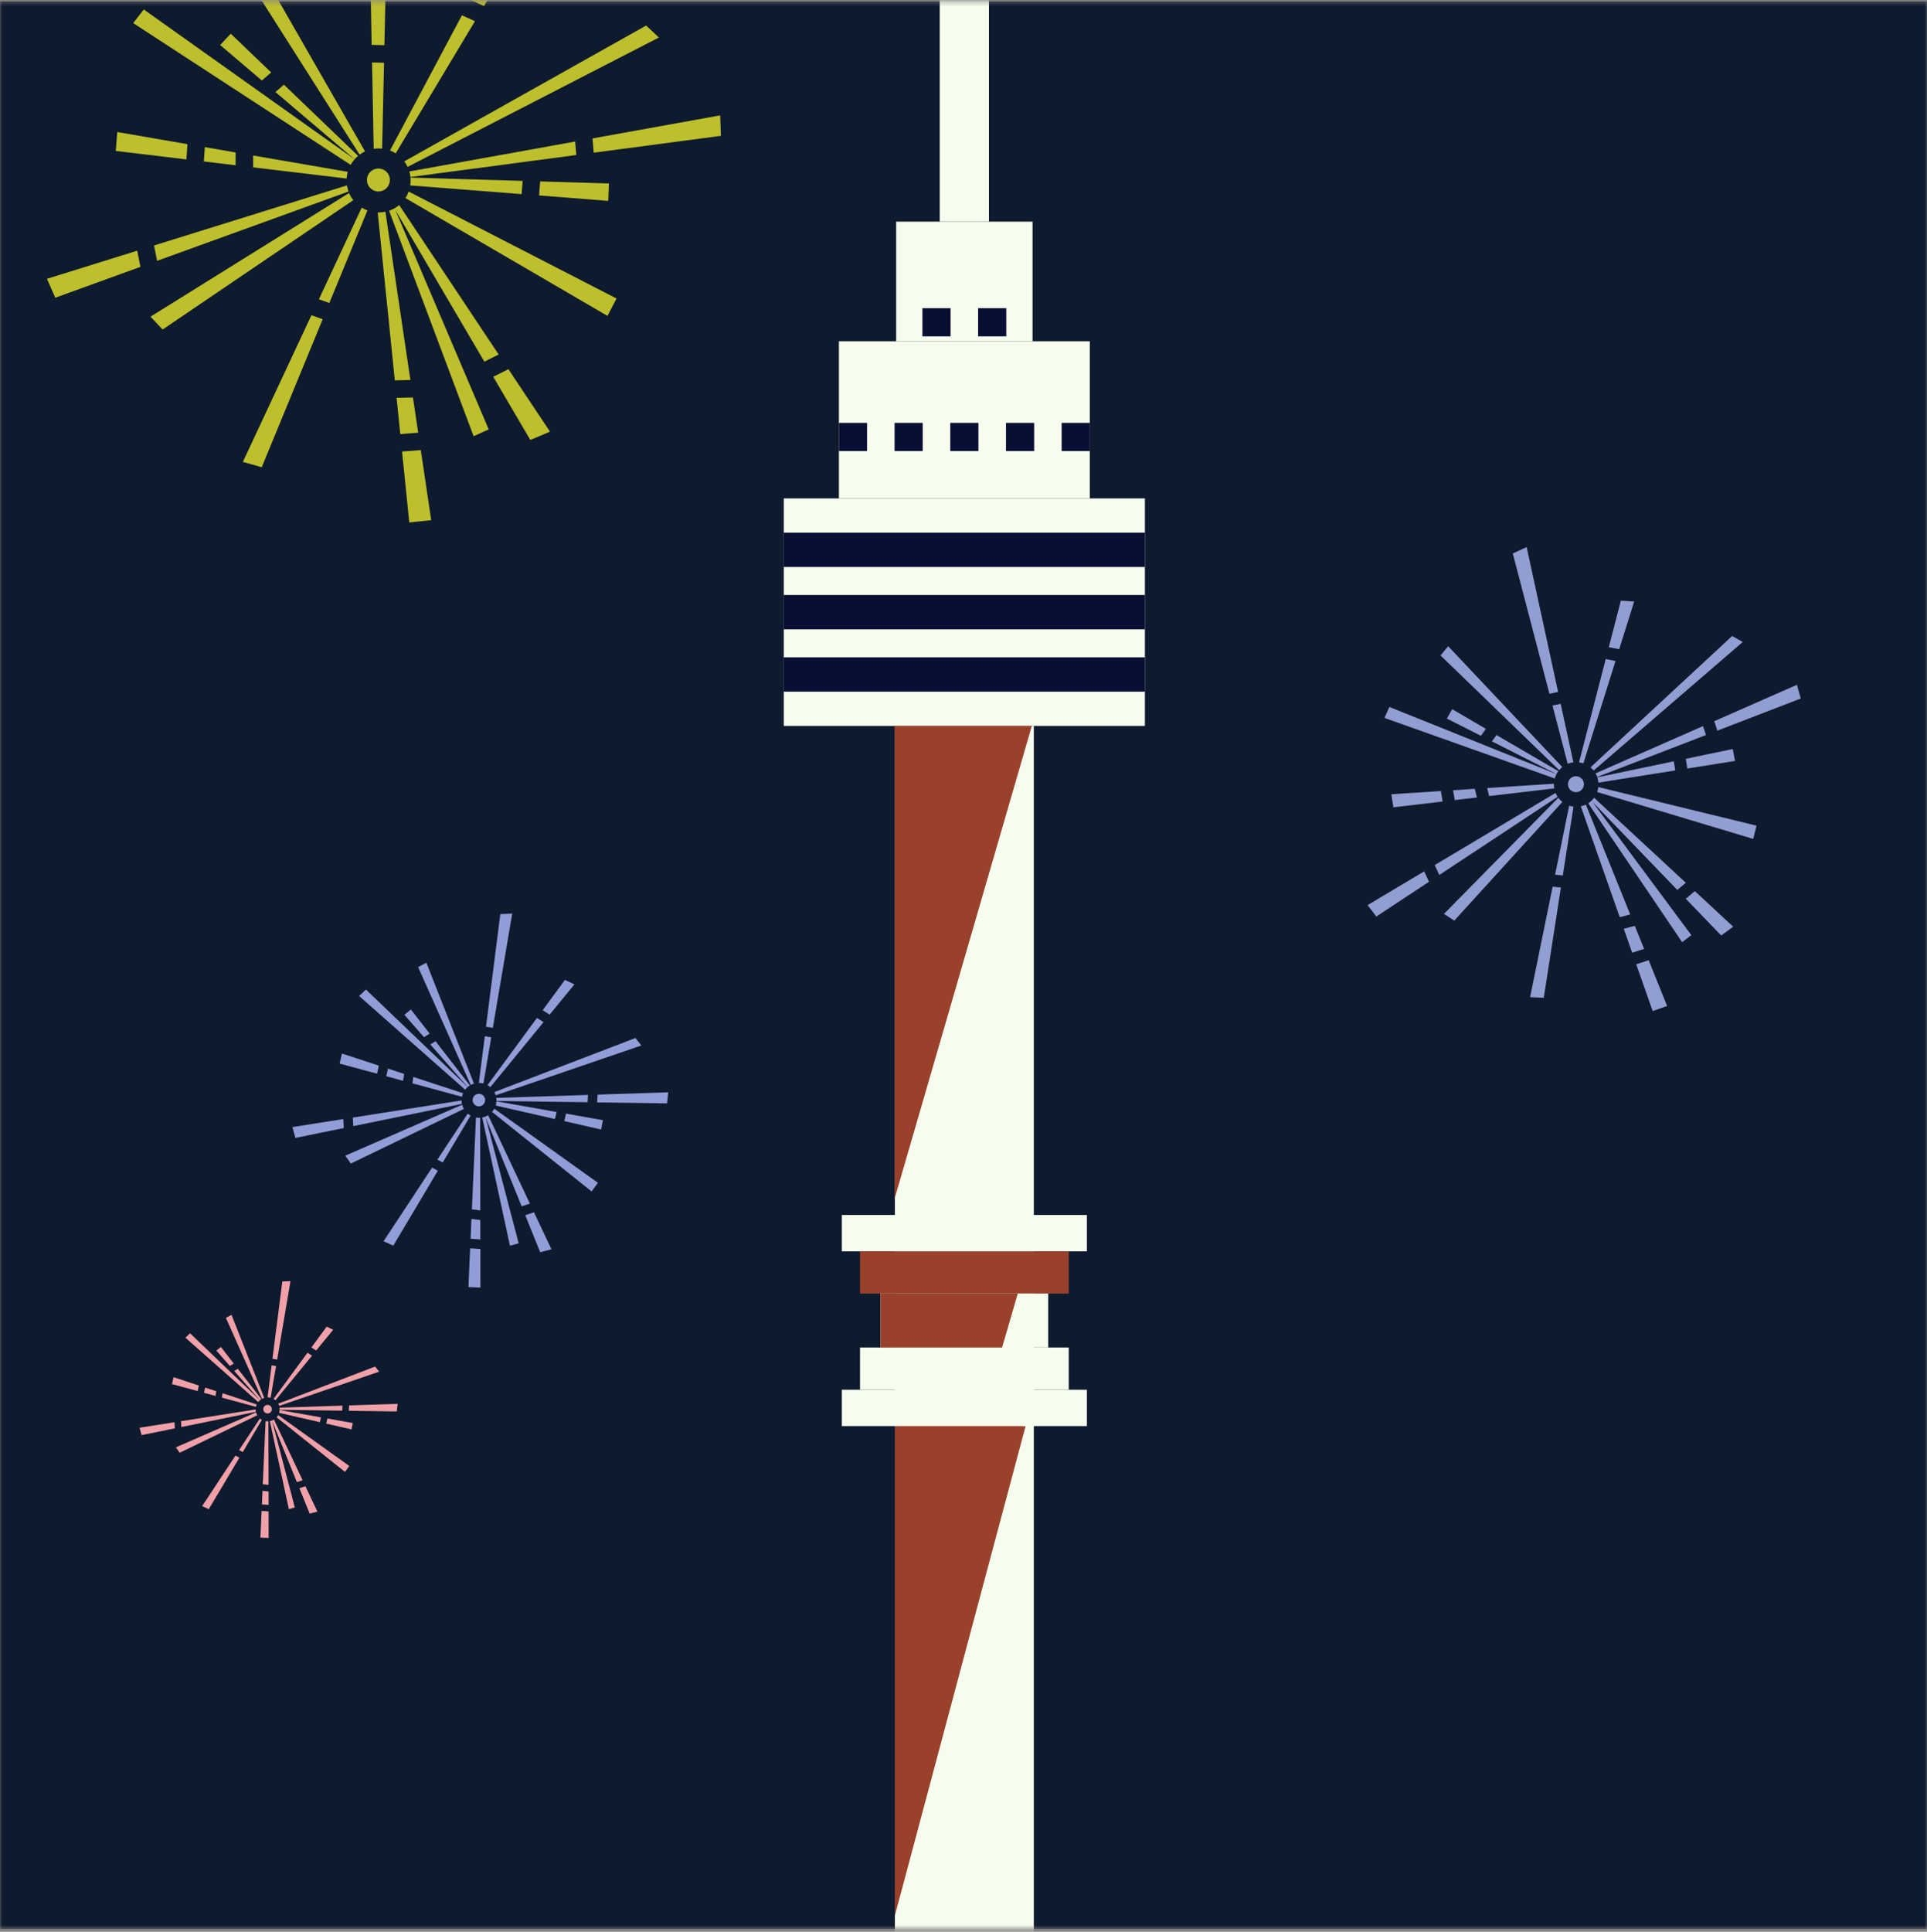 <svg width="440" height="441" viewBox="0 0 440 441" fill="none" xmlns="http://www.w3.org/2000/svg">
<rect x="0" y="0" width="440" height="441" fill="#808080" stroke="none"/>
<mask id="mask0_2_5498" style="mask-type:alpha" maskUnits="userSpaceOnUse" x="0" y="0" width="440" height="441">
<path d="M440 0.34H0V440.34H440V0.34Z" fill="#0E1A2E"/>
</mask>
<g mask="url(#mask0_2_5498)">
<path d="M440 0.34H0V440.34H440V0.34Z" fill="#0E1A2E"/>
<path d="M225.81 -35.61H214.57V50.6H225.81V-35.61Z" fill="#F6FCEE"/>
<path d="M235.77 50.6H204.62V77.91H235.77V50.6Z" fill="#F6FCEE"/>
<path d="M248.84 77.91H191.55V113.79H248.84V77.91Z" fill="#F6FCEE"/>
<path d="M261.42 113.78H178.96V165.72H261.42V113.78Z" fill="#F6FCEE"/>
<path d="M197.98 96.54H191.55V102.97H197.98V96.54Z" fill="#080F33"/>
<path d="M248.84 96.54H242.41V102.97H248.84V96.54Z" fill="#080F33"/>
<path d="M236.13 96.54H229.7V102.97H236.13V96.54Z" fill="#080F33"/>
<path d="M223.41 96.54H216.98V102.97H223.41V96.54Z" fill="#080F33"/>
<path d="M210.69 96.54H204.26V102.97H210.69V96.54Z" fill="#080F33"/>
<path d="M229.77 70.36H223.34V76.79H229.77V70.36Z" fill="#080F33"/>
<path d="M217.05 70.36H210.62V76.79H217.05V70.36Z" fill="#080F33"/>
<path d="M236.06 165.72H204.33V464.24H236.06V165.72Z" fill="#F6FCEE"/>
<path d="M204.26 273.69L235.6 165.72H204.26V273.69Z" fill="#9A412C"/>
<path d="M248.18 277.37H192.22V285.67H248.18V277.37Z" fill="#F6FCEE"/>
<path d="M244.03 285.67H196.37V295.31H244.03V285.67Z" fill="#9A412C"/>
<path d="M244.03 307.62H196.37V317.26H244.03V307.62Z" fill="#F6FCEE"/>
<path d="M239.34 295.3H201.05V307.62H239.34V295.3Z" fill="#F6FCEE"/>
<path d="M204.33 437.32L234.18 325.56L204.33 321.91V437.32Z" fill="#9A412C"/>
<path d="M248.18 317.26H192.22V325.56H248.18V317.26Z" fill="#F6FCEE"/>
<path d="M261.42 121.6H178.96V129.44H261.42V121.6Z" fill="#080F33"/>
<path d="M261.42 135.83H178.96V143.67H261.42V135.83Z" fill="#080F33"/>
<path d="M261.42 150.06H178.96V157.9H261.42V150.06Z" fill="#080F33"/>
<path d="M228.81 307.62L232.39 295.3H201.05V307.62H228.81Z" fill="#9A412C"/>
<g opacity="0.9">
<path opacity="0.9" d="M89.02 41.09C89.02 39.64 87.85 38.47 86.4 38.47C84.95 38.47 83.78 39.64 83.78 41.09C83.78 42.54 84.95 43.71 86.4 43.71C87.85 43.71 89.02 42.54 89.02 41.09Z" fill="#E4E42C"/>
<path opacity="0.9" d="M80.96 36.37L32.83 2.16L30.41 5.27L80.06 37.63C80.31 37.18 80.62 36.76 80.96 36.37Z" fill="#E4E42C"/>
<path opacity="0.9" d="M79.71 44.06L34.37 72.29L37.13 75.23L80.67 45.7C80.28 45.2 79.95 44.66 79.7 44.07L79.71 44.06Z" fill="#E4E42C"/>
<path opacity="0.9" d="M92.56 45.21L138.71 72.12L140.78 68.15L93.31 43.73C93.12 44.26 92.87 44.76 92.56 45.22V45.21Z" fill="#E4E42C"/>
<path opacity="0.9" d="M93.07 38.1L150.45 8.56L147.53 5.83L92.31 36.84C92.6 37.23 92.85 37.65 93.06 38.1H93.07Z" fill="#E4E42C"/>
<path opacity="0.9" d="M83.35 34.57L56.25 -12.68L53.1 -10.34L82.11 35.3C82.5 35.01 82.91 34.77 83.35 34.56V34.57Z" fill="#E4E42C"/>
<path opacity="0.9" d="M57.8 35.5V38.21L79.15 40.76C79.18 40.23 79.27 39.72 79.4 39.23L57.79 35.5H57.8Z" fill="#E4E42C"/>
<path opacity="0.9" d="M35.87 59.55L79.58 43.72C79.42 43.27 79.29 42.8 79.22 42.32L35.17 56.04L35.87 59.55Z" fill="#E4E42C"/>
<path opacity="0.9" d="M10.72 63.65L12.62 67.97L32.07 60.92L31.33 57.23L10.72 63.65Z" fill="#E4E42C"/>
<path opacity="0.9" d="M72.81 68.32L75.2 69.17L83.9 48.04C83.44 47.87 83 47.65 82.59 47.4L72.81 68.32Z" fill="#E4E42C"/>
<path opacity="0.9" d="M55.45 105.45L59.77 106.66L73.68 72.88L71.11 71.96L55.45 105.45Z" fill="#E4E42C"/>
<path opacity="0.9" d="M80.96 36.37C81.21 36.09 81.48 35.82 81.77 35.58L64.83 19.33L62.89 21.01L80.97 36.38L80.96 36.37Z" fill="#E4E42C"/>
<path opacity="0.9" d="M61.92 16.54L52.69 7.69L50.27 10.28L59.8 18.38L61.92 16.54Z" fill="#E4E42C"/>
<path opacity="0.9" d="M87.77 10.32L88.85 -38.25L83.94 -37.29L84.86 10.24L87.77 10.32Z" fill="#E4E42C"/>
<path opacity="0.9" d="M86.45 33.88C86.72 33.88 86.99 33.9 87.25 33.93L87.69 14.33L84.95 14.25L85.33 33.98C85.7 33.92 86.07 33.89 86.45 33.89V33.88Z" fill="#E4E42C"/>
<path opacity="0.9" d="M118.95 -12.67L114.75 -13.96L107.35 -0.05L110.52 1.38L118.95 -12.67Z" fill="#E4E42C"/>
<path opacity="0.9" d="M108.45 4.84L105.47 3.49L89.05 34.36C89.51 34.53 89.94 34.75 90.35 35.01L108.45 4.83V4.84Z" fill="#E4E42C"/>
<path opacity="0.9" d="M135.56 34.86L164.61 31.01L164.44 26.34L135.29 31.6L135.56 34.86Z" fill="#E4E42C"/>
<path opacity="0.9" d="M131.34 32.31L93.47 39.14C93.59 39.55 93.68 39.97 93.72 40.41L131.59 35.39L131.33 32.32L131.34 32.31Z" fill="#E4E42C"/>
<path opacity="0.9" d="M139.05 41.89L123.34 41.42L123.09 44.62L138.88 45.86L139.05 41.89Z" fill="#E4E42C"/>
<path opacity="0.9" d="M119.1 44.31L119.34 41.3L93.73 40.54C93.75 40.76 93.76 40.98 93.76 41.2C93.76 41.58 93.72 41.96 93.66 42.33L119.09 44.32L119.1 44.31Z" fill="#E4E42C"/>
<path opacity="0.9" d="M110.59 82.56L113.86 80.93L91.15 46.81C90.47 47.38 89.69 47.82 88.84 48.11L108.14 99.58L111.59 98.03L90.28 47.97L110.59 82.56Z" fill="#E4E42C"/>
<path opacity="0.9" d="M112.62 86.01L121.09 100.44L125.58 98.54L116.09 84.28L112.62 86.01Z" fill="#E4E42C"/>
<path opacity="0.9" d="M87.99 48.34C87.49 48.45 86.98 48.51 86.45 48.51C86.38 48.51 86.31 48.51 86.24 48.5L90.15 86.83L93.71 86.75L88 48.34H87.99Z" fill="#E4E42C"/>
<path opacity="0.9" d="M94.29 90.74L90.55 90.82L91.4 99.1L95.49 98.78L94.29 90.74Z" fill="#E4E42C"/>
<path opacity="0.9" d="M91.8 103.08L93.45 119.27L98.46 118.75L96.08 102.75L91.8 103.08Z" fill="#E4E42C"/>
<path opacity="0.9" d="M42.8 32.91L26.78 30.14L26.43 34.46L42.57 36.39L42.8 32.91Z" fill="#E4E42C"/>
<path opacity="0.9" d="M46.77 33.59L46.54 36.86L53.8 37.73V34.81L46.77 33.59Z" fill="#E4E42C"/>
</g>
<g opacity="0.9">
<path opacity="0.9" d="M361.62 178.6C361.38 177.62 360.4 177.02 359.42 177.25C358.44 177.48 357.84 178.47 358.07 179.45C358.3 180.43 359.29 181.03 360.27 180.8C361.25 180.57 361.85 179.58 361.62 178.6Z" fill="#B0BBF7"/>
<path opacity="0.9" d="M355.4 176.72L317.24 161.39L316.11 163.89L355 177.72C355.1 177.37 355.23 177.04 355.4 176.72Z" fill="#B0BBF7"/>
<path opacity="0.9" d="M355.81 182.13L329.71 208.63L332.06 210.17L356.74 183.08C356.4 182.81 356.08 182.49 355.82 182.13H355.81Z" fill="#B0BBF7"/>
<path opacity="0.9" d="M364.69 180.81L400.32 191.52L401.08 188.49L364.95 179.68C364.9 180.07 364.82 180.45 364.69 180.81Z" fill="#B0BBF7"/>
<path opacity="0.9" d="M363.88 175.91L397.93 146.56L395.51 145.19L363.16 175.18C363.42 175.4 363.66 175.64 363.88 175.91Z" fill="#B0BBF7"/>
<path opacity="0.9" d="M356.72 175.11L330.67 147.53L328.92 149.63L356 175.81C356.22 175.55 356.46 175.32 356.72 175.11Z" fill="#B0BBF7"/>
<path opacity="0.9" d="M339.57 179.9L340.01 181.73L354.89 179.98C354.83 179.62 354.8 179.26 354.81 178.91L339.57 179.9Z" fill="#B0BBF7"/>
<path opacity="0.9" d="M328.64 199.75L355.66 181.91C355.48 181.63 355.32 181.34 355.19 181.02L327.59 197.49L328.64 199.75Z" fill="#B0BBF7"/>
<path opacity="0.9" d="M312.27 206.63L314.26 209.24L326.29 201.3L325.19 198.92L312.27 206.63Z" fill="#B0BBF7"/>
<path opacity="0.9" d="M355.08 199.68L356.84 199.87L359.29 184.15C358.95 184.11 358.62 184.03 358.3 183.93L355.08 199.69V199.68Z" fill="#B0BBF7"/>
<path opacity="0.9" d="M349.37 227.65L352.5 227.77L356.41 202.62L354.52 202.42L349.37 227.65Z" fill="#B0BBF7"/>
<path opacity="0.9" d="M355.4 176.71C355.52 176.48 355.66 176.25 355.82 176.04L341.7 167.8L340.66 169.25L355.4 176.71Z" fill="#B0BBF7"/>
<path opacity="0.9" d="M339.28 166.39L331.58 161.9L330.37 164.04L338.14 167.98L339.28 166.39Z" fill="#B0BBF7"/>
<path opacity="0.9" d="M355.77 157.96L348.59 124.9L345.42 126.35L353.79 158.38L355.77 157.96Z" fill="#B0BBF7"/>
<path opacity="0.9" d="M358.71 174.13C358.89 174.09 359.08 174.05 359.26 174.03L356.36 160.68L354.49 161.07L357.96 174.37C358.2 174.27 358.45 174.19 358.7 174.12L358.71 174.13Z" fill="#B0BBF7"/>
<path opacity="0.9" d="M373.14 137.32L370.09 137.13L367.34 147.75L369.72 148.21L373.14 137.32Z" fill="#B0BBF7"/>
<path opacity="0.9" d="M368.88 150.89L366.64 150.46L360.55 174.04C360.89 174.08 361.22 174.16 361.54 174.27L368.88 150.89Z" fill="#B0BBF7"/>
<path opacity="0.9" d="M392.13 166.8L411.18 159.46L410.3 156.33L391.42 164.64L392.13 166.8Z" fill="#B0BBF7"/>
<path opacity="0.9" d="M388.85 165.76L364.32 176.55C364.47 176.81 364.6 177.08 364.7 177.37L389.53 167.8L388.86 165.76H388.85Z" fill="#B0BBF7"/>
<path opacity="0.9" d="M395.64 170.99L384.92 173.23L385.27 175.45L396.17 173.71L395.64 170.99Z" fill="#B0BBF7"/>
<path opacity="0.9" d="M382.52 175.88L382.19 173.8L364.72 177.45C364.77 177.59 364.81 177.74 364.85 177.89C364.91 178.15 364.95 178.41 364.97 178.67L382.52 175.88Z" fill="#B0BBF7"/>
<path opacity="0.9" d="M382.98 203.17L384.93 201.53L363.99 182.12C363.62 182.61 363.17 183.04 362.64 183.38L384.09 215.1L386.18 213.48L363.6 183.05L382.98 203.17Z" fill="#B0BBF7"/>
<path opacity="0.9" d="M384.92 205.18L393.01 213.57L395.74 211.55L386.99 203.44L384.92 205.18Z" fill="#B0BBF7"/>
<path opacity="0.9" d="M362.11 183.68C361.79 183.83 361.45 183.96 361.09 184.04C361.04 184.05 360.99 184.06 360.95 184.07L369.84 209.39L372.23 208.76L362.11 183.68Z" fill="#B0BBF7"/>
<path opacity="0.9" d="M373.28 211.37L370.76 212.03L372.68 217.5L375.4 216.62L373.28 211.37Z" fill="#B0BBF7"/>
<path opacity="0.9" d="M373.6 220.13L377.36 230.82L380.66 229.65L376.45 219.21L373.6 220.13Z" fill="#B0BBF7"/>
<path opacity="0.9" d="M329 180.58L317.69 181.32L318.16 184.3L329.4 182.98L329 180.58Z" fill="#B0BBF7"/>
<path opacity="0.9" d="M331.79 180.4L332.17 182.65L337.23 182.06L336.75 180.08L331.79 180.4Z" fill="#B0BBF7"/>
</g>
<g opacity="0.9">
<path opacity="0.9" d="M110.76 251.34C110.87 250.56 110.34 249.83 109.55 249.72C108.76 249.61 108.04 250.14 107.93 250.93C107.82 251.72 108.35 252.44 109.14 252.55C109.93 252.66 110.65 252.13 110.76 251.34Z" fill="#B0BBFF"/>
<path opacity="0.9" d="M106.79 248.15L83.55 225.9L82 227.38L106.2 248.76C106.37 248.54 106.57 248.33 106.78 248.15H106.79Z" fill="#B0BBFF"/>
<path opacity="0.9" d="M105.51 252.2L78.84 263.83L80.1 265.63L105.91 253.16C105.74 252.86 105.61 252.54 105.52 252.2H105.51Z" fill="#B0BBFF"/>
<path opacity="0.9" d="M112.35 253.84L135.09 272L136.52 270.02L112.86 253.1C112.71 253.37 112.54 253.62 112.34 253.84H112.35Z" fill="#B0BBFF"/>
<path opacity="0.9" d="M113.18 250.05L146.45 238.67L145.09 236.97L112.87 249.31C113 249.54 113.1 249.79 113.18 250.05Z" fill="#B0BBFF"/>
<path opacity="0.9" d="M108.22 247.38L97.35 219.77L95.47 220.78L107.49 247.68C107.72 247.56 107.96 247.46 108.22 247.38Z" fill="#B0BBFF"/>
<path opacity="0.9" d="M94.38 245.85L94.17 247.31L105.48 250.38C105.54 250.1 105.62 249.83 105.74 249.58L94.39 245.86L94.38 245.85Z" fill="#B0BBFF"/>
<path opacity="0.9" d="M80.65 257.08L105.47 252.01C105.42 251.75 105.39 251.49 105.39 251.22L80.56 255.13L80.66 257.08H80.65Z" fill="#B0BBFF"/>
<path opacity="0.9" d="M66.77 257.3L67.45 259.78L78.49 257.52L78.39 255.47L66.77 257.3Z" fill="#B0BBFF"/>
<path opacity="0.9" d="M99.87 264.73L101.09 265.38L107.45 254.68C107.22 254.55 107 254.4 106.8 254.23L99.87 264.73Z" fill="#B0BBFF"/>
<path opacity="0.9" d="M87.57 283.37L89.8 284.37L99.98 267.26L98.66 266.56L87.57 283.37Z" fill="#B0BBFF"/>
<path opacity="0.9" d="M106.79 248.15C106.95 248.02 107.11 247.89 107.29 247.79L99.44 237.69L98.26 238.44L106.79 248.15Z" fill="#B0BBFF"/>
<path opacity="0.9" d="M98.1 235.96L93.83 230.46L92.32 231.66L96.81 236.78L98.1 235.96Z" fill="#B0BBFF"/>
<path opacity="0.9" d="M112.53 234.65L116.96 208.56L114.24 208.68L110.97 234.38L112.53 234.65Z" fill="#B0BBFF"/>
<path opacity="0.9" d="M109.95 247.25C110.1 247.27 110.24 247.3 110.38 247.34L112.17 236.81L110.7 236.55L109.34 247.22C109.54 247.22 109.75 247.22 109.95 247.26V247.25Z" fill="#B0BBFF"/>
<path opacity="0.9" d="M131.16 224.73L129 223.7L123.91 230.62L125.5 231.64L131.16 224.73Z" fill="#B0BBFF"/>
<path opacity="0.9" d="M124.11 233.34L122.61 232.38L111.32 247.72C111.55 247.85 111.77 248 111.97 248.17L124.11 233.34Z" fill="#B0BBFF"/>
<path opacity="0.9" d="M136.35 251.67L152.31 251.89L152.59 249.36L136.46 249.89L136.35 251.67Z" fill="#B0BBFF"/>
<path opacity="0.9" d="M134.27 249.96L113.31 250.64C113.34 250.87 113.36 251.11 113.35 251.34L134.16 251.63L134.27 249.95V249.96Z" fill="#B0BBFF"/>
<path opacity="0.9" d="M137.67 255.73L129.24 254.23L128.85 255.94L137.26 257.86L137.67 255.73Z" fill="#B0BBFF"/>
<path opacity="0.9" d="M126.72 255.46L127.09 253.86L113.35 251.42C113.35 251.54 113.33 251.66 113.32 251.78C113.29 251.99 113.24 252.19 113.18 252.38L126.73 255.47L126.72 255.46Z" fill="#B0BBFF"/>
<path opacity="0.9" d="M119.11 275.4L121 274.78L111.46 254.59C111.05 254.84 110.59 255.02 110.11 255.11L116.44 284.39L118.43 283.83L110.91 255.16L119.12 275.41L119.11 275.4Z" fill="#B0BBFF"/>
<path opacity="0.9" d="M119.93 277.42L123.35 285.87L125.92 285.2L121.93 276.76L119.93 277.42Z" fill="#B0BBFF"/>
<path opacity="0.9" d="M109.63 255.17C109.35 255.19 109.07 255.17 108.79 255.14C108.75 255.14 108.72 255.12 108.68 255.12L107.75 276.09L109.67 276.33L109.63 255.17Z" fill="#B0BBFF"/>
<path opacity="0.9" d="M109.67 278.52L107.65 278.27L107.45 282.8L109.68 282.95L109.67 278.52Z" fill="#B0BBFF"/>
<path opacity="0.9" d="M107.35 284.98L106.96 293.83L109.7 293.95L109.69 285.14L107.35 284.98Z" fill="#B0BBFF"/>
<path opacity="0.9" d="M86.5 243.27L78.08 240.51L77.55 242.81L86.1 245.12L86.5 243.27Z" fill="#B0BBFF"/>
<path opacity="0.9" d="M88.58 243.95L88.2 245.69L92.04 246.74L92.28 245.16L88.58 243.95Z" fill="#B0BBFF"/>
</g>
<path d="M62.07 321.84C62.15 321.3 61.78 320.81 61.24 320.73C60.7 320.65 60.21 321.02 60.13 321.56C60.05 322.1 60.42 322.59 60.96 322.67C61.5 322.75 61.99 322.38 62.07 321.84Z" fill="#EFA0A8"/>
<path d="M59.35 319.65L43.4 304.37L42.34 305.39L58.96 320.07C59.08 319.92 59.21 319.78 59.36 319.65H59.35Z" fill="#EFA0A8"/>
<path d="M58.47 322.43L40.16 330.41L41.02 331.65L58.74 323.09C58.62 322.88 58.53 322.67 58.47 322.43Z" fill="#EFA0A8"/>
<path d="M63.16 323.56L78.78 336.03L79.76 334.67L63.52 323.05C63.42 323.23 63.3 323.41 63.16 323.56Z" fill="#EFA0A8"/>
<path d="M63.74 320.95L86.58 313.14L85.65 311.97L63.53 320.44C63.62 320.6 63.69 320.77 63.74 320.95Z" fill="#EFA0A8"/>
<path d="M60.33 319.12L52.87 300.16L51.58 300.86L59.83 319.33C59.99 319.25 60.16 319.18 60.33 319.12Z" fill="#EFA0A8"/>
<path d="M50.82 318.07L50.67 319.07L58.44 321.17C58.48 320.98 58.54 320.79 58.62 320.62L50.83 318.06L50.82 318.07Z" fill="#EFA0A8"/>
<path d="M41.4 325.78L58.44 322.3C58.4 322.12 58.38 321.94 58.38 321.76L41.33 324.44L41.4 325.78Z" fill="#EFA0A8"/>
<path d="M31.87 325.93L32.33 327.63L39.92 326.08L39.85 324.68L31.87 325.93Z" fill="#EFA0A8"/>
<path d="M54.59 331.04L55.43 331.49L59.8 324.14C59.64 324.05 59.49 323.95 59.35 323.83L54.59 331.04Z" fill="#EFA0A8"/>
<path d="M46.15 343.84L47.68 344.52L54.67 332.77L53.77 332.29L46.15 343.84Z" fill="#EFA0A8"/>
<path d="M59.35 319.65C59.46 319.56 59.57 319.47 59.69 319.4L54.3 312.47L53.49 312.98L59.34 319.65H59.35Z" fill="#EFA0A8"/>
<path d="M53.38 311.28L50.44 307.5L49.41 308.33L52.49 311.84L53.38 311.28Z" fill="#EFA0A8"/>
<path d="M63.29 310.38L66.33 292.47L64.46 292.55L62.21 310.19L63.29 310.38Z" fill="#EFA0A8"/>
<path d="M61.51 319.03C61.61 319.04 61.71 319.07 61.8 319.09L63.03 311.86L62.02 311.68L61.09 319C61.23 319 61.37 319 61.51 319.03Z" fill="#EFA0A8"/>
<path d="M76.08 303.57L74.59 302.86L71.1 307.61L72.19 308.31L76.08 303.57Z" fill="#EFA0A8"/>
<path d="M71.24 309.48L70.21 308.82L62.46 319.35C62.62 319.44 62.77 319.54 62.91 319.66L71.25 309.48H71.24Z" fill="#EFA0A8"/>
<path d="M79.64 322.07L90.6 322.22L90.79 320.48L79.72 320.84L79.64 322.07Z" fill="#EFA0A8"/>
<path d="M78.21 320.89L63.82 321.36C63.84 321.52 63.85 321.68 63.85 321.84L78.14 322.04L78.21 320.89Z" fill="#EFA0A8"/>
<path d="M80.55 324.86L74.76 323.83L74.49 325L80.27 326.32L80.55 324.86Z" fill="#EFA0A8"/>
<path d="M73.03 324.67L73.28 323.57L63.84 321.89C63.84 321.97 63.83 322.05 63.82 322.13C63.8 322.27 63.76 322.41 63.72 322.54L73.02 324.66L73.03 324.67Z" fill="#EFA0A8"/>
<path d="M67.8 338.36L69.1 337.93L62.55 324.07C62.27 324.24 61.96 324.36 61.62 324.43L65.96 344.53L67.32 344.14L62.16 324.45L67.79 338.36H67.8Z" fill="#EFA0A8"/>
<path d="M68.36 339.75L70.71 345.55L72.48 345.09L69.74 339.3L68.36 339.75Z" fill="#EFA0A8"/>
<path d="M61.3 324.47C61.11 324.48 60.92 324.47 60.72 324.45C60.69 324.45 60.67 324.44 60.64 324.43L60 338.83L61.32 338.99L61.29 324.46L61.3 324.47Z" fill="#EFA0A8"/>
<path d="M61.33 340.5L59.94 340.33L59.8 343.44L61.33 343.55V340.5Z" fill="#EFA0A8"/>
<path d="M59.73 344.93L59.46 351.02L61.34 351.1L61.33 345.05L59.73 344.93Z" fill="#EFA0A8"/>
<path d="M45.41 316.3L39.63 314.4L39.27 315.98L45.14 317.57L45.41 316.3Z" fill="#EFA0A8"/>
<path d="M46.84 316.77L46.58 317.97L49.22 318.68L49.38 317.6L46.84 316.77Z" fill="#EFA0A8"/>
</g>
</svg>

